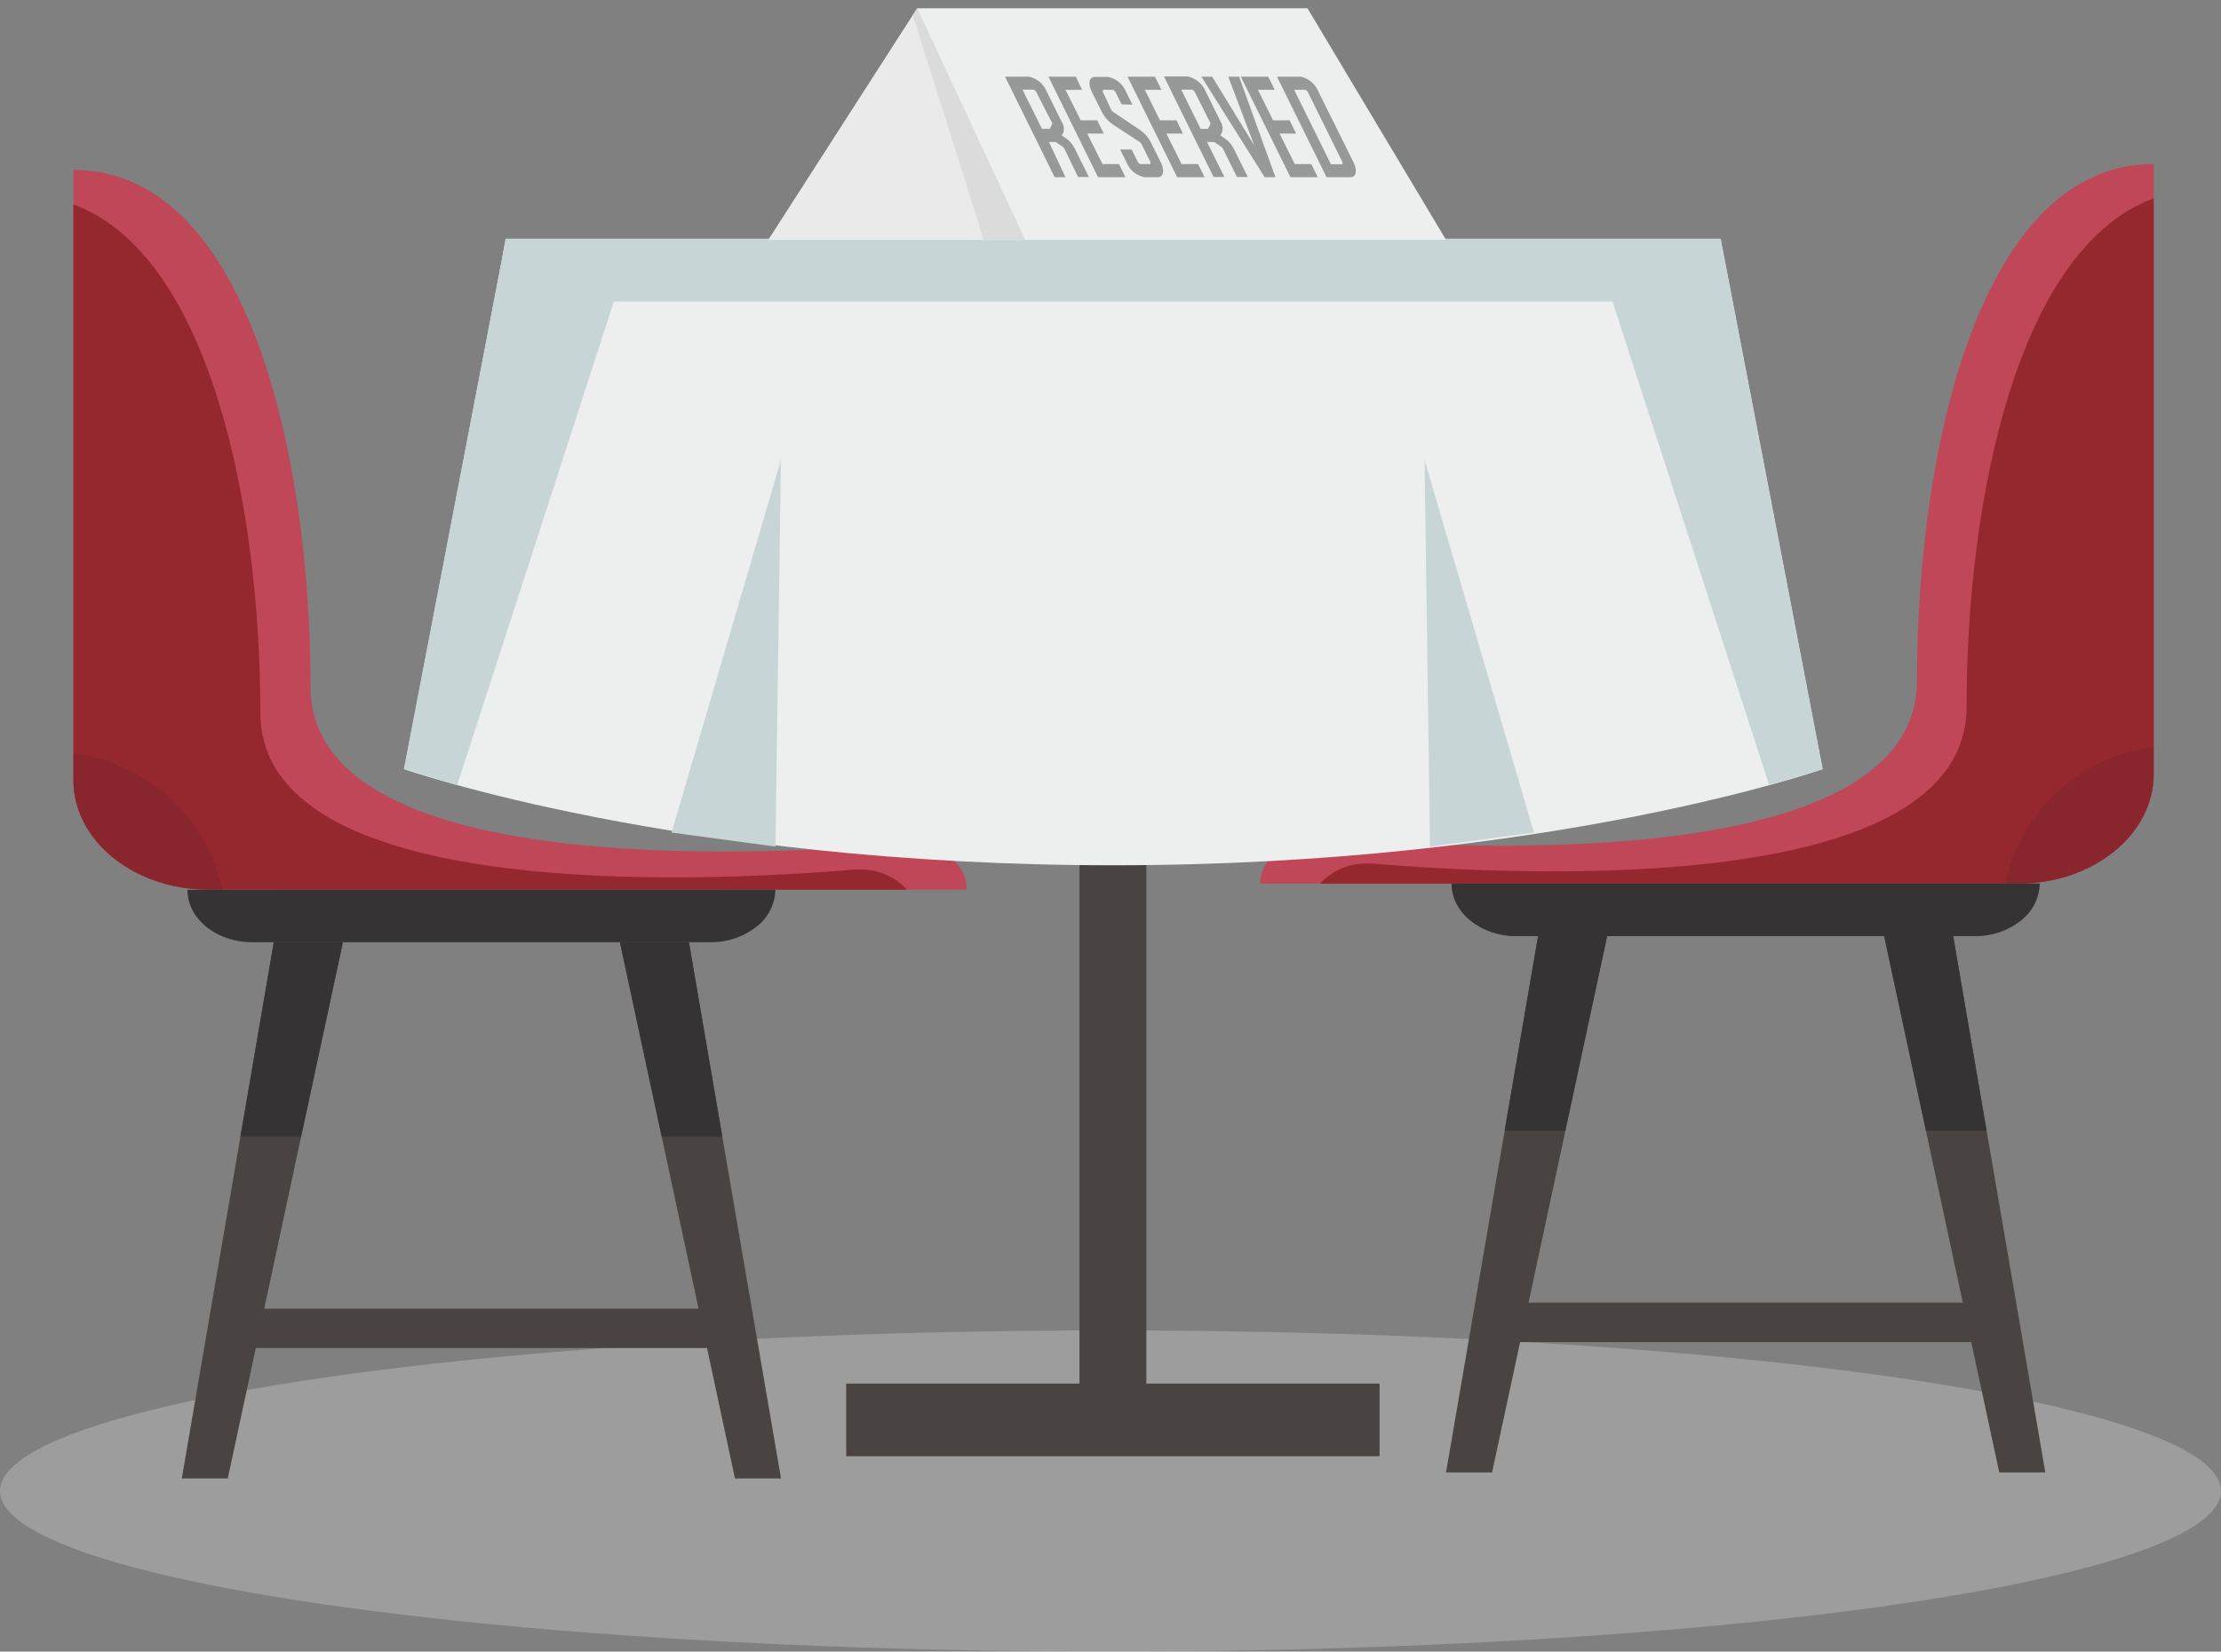 <?xml version="1.0" encoding="UTF-8"?>
<svg width="242px" height="180px" viewBox="0 0 242 180" version="1.1" xmlns="http://www.w3.org/2000/svg" xmlns:xlink="http://www.w3.org/1999/xlink">
    <rect x="0" y="0" width="242" height="180" fill="#808080" stroke="none"/>
    <!-- Generator: Sketch 63 (92445) - https://sketch.com -->
    <title>Visual onboarding 1</title>
    <desc>Created with Sketch.</desc>
    <g id="Symbols" stroke="none" stroke-width="1" fill="none" fill-rule="evenodd">
        <g id="slice/Visual-onboarding-1">
            <g id="Visual-onboarding-1">
                <ellipse id="Oval" fill="#D8D8D8" opacity="0.34" cx="121" cy="162.5" rx="121" ry="17.5"></ellipse>
                <g id="Asset-4" transform="translate(8, 0)" fill-rule="nonzero">
                    <path d="M97.349,96.961 L14.728,96.961 C6.594,96.961 0,91.62 0,85.035 L0,18.52 C18.917,18.52 25.835,49.499 25.835,74.838 C25.835,95.358 72.748,93.457 90.575,91.953 C90.785,91.953 90.992,91.953 91.196,91.953 C94.583,91.962 97.349,94.178 97.349,96.961 Z" id="Path" fill="#BF4758"></path>
                    <path d="M90.818,96.961 L14.728,96.961 C6.594,96.961 0,91.62 0,85.035 L0,22.286 C14.773,27.69 20.367,54.93 20.367,77.657 C20.367,98.177 67.28,96.268 85.107,94.772 L85.738,94.772 C87.668,94.731 89.522,95.529 90.818,96.961 L90.818,96.961 Z" id="Path" fill="#95272E"></path>
                    <path d="M76.486,96.97 C76.448,98.561 75.685,100.047 74.415,101.006 C72.995,102.12 71.237,102.714 69.433,102.69 L19.475,102.69 C15.575,102.69 12.422,100.132 12.422,96.979 L76.486,96.97 Z" id="Path" fill="#353333"></path>
                    <polygon id="Path" fill="#494441" points="77.099 161.134 72.082 161.134 69.037 146.919 19.872 146.919 16.818 161.134 11.809 161.134 18.196 123.886 21.835 102.672 29.366 102.672 24.808 123.886 20.79 142.632 68.118 142.632 64.1 123.886 59.542 102.672 67.064 102.672 70.703 123.886"></polygon>
                    <polygon id="Path" fill="#353333" points="21.835 102.672 29.366 102.672 24.808 123.886 18.196 123.886"></polygon>
                    <polygon id="Path" fill="#353333" points="70.703 123.886 64.1 123.886 59.542 102.672 67.064 102.672"></polygon>
                    <path d="M129.318,96.304 L211.939,96.304 C220.046,96.304 226.667,90.962 226.667,84.377 L226.667,17.872 C207.795,17.872 200.877,48.841 200.877,74.18 C200.877,94.709 153.964,92.8 136.137,91.34 C135.93,91.34 135.723,91.34 135.506,91.34 C132.101,91.313 129.318,93.52 129.318,96.304 Z" id="Path" fill="#BF4758"></path>
                    <path d="M135.84,96.304 L211.939,96.304 C220.046,96.304 226.667,90.962 226.667,84.377 L226.667,21.619 C211.894,27.024 206.282,54.273 206.282,77 C206.282,97.52 159.377,95.619 141.542,94.115 C141.338,94.115 141.13,94.115 140.92,94.115 C138.99,94.077 137.138,94.875 135.84,96.304 L135.84,96.304 Z" id="Path" fill="#95272E"></path>
                    <path d="M157.225,102.024 L207.183,102.024 C211.074,102.024 214.227,99.466 214.227,96.304 L150.171,96.304 C150.171,99.466 153.333,102.024 157.225,102.024 Z" id="Path" fill="#494441"></path>
                    <polygon id="Path" fill="#494441" points="154.576 160.476 149.559 160.476 159.594 102.015 167.115 102.015 158.549 141.974 205.867 141.974 197.301 102.015 204.822 102.015 214.857 160.476 209.84 160.476 206.786 146.271 157.63 146.271"></polygon>
                    <path d="M214.236,96.304 C214.197,97.895 213.434,99.381 212.164,100.339 C210.743,101.45 208.986,102.041 207.183,102.015 L157.225,102.015 C153.324,102.015 150.171,99.457 150.171,96.304 L214.236,96.304 Z" id="Path" fill="#353333"></path>
                    <polygon id="Path" fill="#353333" points="159.585 102.015 167.115 102.015 162.557 123.229 155.945 123.229"></polygon>
                    <polygon id="Path" fill="#353333" points="208.453 123.229 201.85 123.229 197.292 102.015 204.813 102.015"></polygon>
                    <rect id="Rectangle" fill="#494441" x="109.618" y="41.878" width="7.287" height="114.437"></rect>
                    <path d="M190.599,83.828 C190.599,83.828 160.675,94.304 113.302,94.304 C65.929,94.304 36.032,83.828 36.032,83.828 L47.121,26.024 L179.483,26.024 L190.599,83.828 Z" id="Path" fill="#EDEFEF"></path>
                    <polygon id="Path" fill="#C8D5D6" points="76.495 92.268 77.09 50.129 65.172 90.737"></polygon>
                    <polygon id="Path" fill="#C8D5D6" points="147.811 92.268 147.217 50.129 159.143 90.737"></polygon>
                    <polygon id="Path" fill="#C8D5D6" points="180.6 32.87 45.922 32.87 47.084 26.024 179.456 26.024"></polygon>
                    <polygon id="Path" fill="#C8D5D6" points="47.121 26.024 36.005 83.828 41.815 85.575 59.173 31.978"></polygon>
                    <polygon id="Path" fill="#C8D5D6" points="179.465 26.024 190.581 83.828 184.771 85.575 167.412 31.978"></polygon>
                    <rect id="Rectangle" fill="#494441" x="84.206" y="150.793" width="58.11" height="7.918"></rect>
                    <polygon id="Path" fill="#EDEFEF" points="91.953 0.901 75.73 26.141 149.559 26.141 134.461 0.901"></polygon>
                    <polygon id="Path" fill="#EAEAEA" points="103.699 26.141 75.73 26.141 91.476 1.639 91.953 0.901"></polygon>
                    <path d="M103.699,26.123 L99.195,26.123 C96.607,17.956 94.025,9.789 91.449,1.621 L91.926,0.883 L103.699,26.123 Z" id="Path" fill="#CCCCCC" opacity="0.5"></path>
                    <g id="Group" opacity="0.5" transform="translate(100.889, 8.107)" fill="#424242">
                        <path d="M6.981,6.306 L6.81,6.657 L7.332,7.008 C7.715,7.302 8.024,7.681 8.233,8.116 L9.756,11.188 L8.576,11.188 L7.089,8.107 C7.047,8.017 6.982,7.939 6.9,7.882 L6.206,7.414 C6.169,7.388 6.126,7.373 6.08,7.368 L5.405,7.368 L7.206,11.206 L6.026,11.206 L0.622,0.252 L3.234,0.252 C4.104,0.442 4.826,1.048 5.162,1.874 L6.819,5.225 C7.028,5.544 7.088,5.939 6.981,6.306 Z M4.027,1.937 C3.954,1.793 3.81,1.666 3.711,1.666 L2.522,1.666 L4.648,5.936 L5.405,5.936 C5.405,5.936 5.477,5.936 5.495,5.936 L5.729,5.468 C5.756,5.398 5.756,5.321 5.729,5.252 L4.027,1.937 Z" id="Shape"></path>
                        <polygon id="Path" points="7.206 1.684 8.864 5.008 10.665 5.008 11.377 6.45 9.575 6.45 11.233 9.774 13.034 9.774 13.746 11.206 10.755 11.206 5.351 0.252 8.341 0.252 9.008 1.684"></polygon>
                        <path d="M13.323,3.27 L12.665,1.955 C12.593,1.811 12.449,1.684 12.35,1.684 L11.35,1.684 C11.251,1.684 11.224,1.811 11.296,1.955 L12.197,3.864 C12.242,3.95 12.307,4.024 12.386,4.081 L15.368,6.089 C15.857,6.424 16.251,6.88 16.512,7.414 L17.593,9.584 C18.034,10.485 17.89,11.206 17.268,11.206 L15.782,11.206 C14.911,11.016 14.19,10.41 13.854,9.584 L13.161,8.188 L14.413,8.188 L15.07,9.503 C15.125,9.639 15.243,9.74 15.386,9.774 L16.385,9.774 C16.485,9.774 16.512,9.657 16.439,9.503 L15.494,7.603 C15.448,7.514 15.384,7.438 15.304,7.378 L12.287,5.405 C11.805,5.06 11.415,4.603 11.152,4.072 L10.071,1.901 C9.629,1 9.774,0.279 10.395,0.279 L11.881,0.279 C12.752,0.469 13.473,1.075 13.809,1.901 L14.503,3.297 L13.323,3.27 Z" id="Path"></path>
                        <polygon id="Path" points="15.854 1.684 17.502 5.008 19.304 5.008 20.007 6.45 18.205 6.45 19.853 9.774 21.655 9.774 22.358 11.206 19.376 11.206 13.971 0.252 16.953 0.252 17.665 1.684"></polygon>
                        <path d="M24.258,6.306 L24.087,6.657 L24.601,7.008 C25.003,7.289 25.329,7.667 25.547,8.107 L27.069,11.179 L25.889,11.179 L24.366,8.107 C24.321,8.019 24.256,7.942 24.177,7.882 L23.484,7.414 C23.442,7.389 23.396,7.374 23.349,7.368 L22.628,7.368 L24.52,11.179 L23.34,11.179 L17.935,0.225 L20.547,0.225 C21.413,0.423 22.131,1.027 22.475,1.847 L24.132,5.198 C24.33,5.532 24.375,5.935 24.258,6.306 L24.258,6.306 Z M21.304,1.937 C21.246,1.799 21.125,1.699 20.979,1.666 L19.817,1.666 L21.934,5.936 L22.655,5.936 C22.655,5.936 22.727,5.936 22.736,5.936 L22.97,5.468 C23.004,5.4 23.004,5.32 22.97,5.252 L21.304,1.937 Z" id="Shape"></path>
                        <polygon id="Path" points="26.123 0.252 30.087 11.206 28.906 11.206 22.015 0.252 23.195 0.252 27.78 7.747 24.943 0.252"></polygon>
                        <polygon id="Path" points="28.177 1.684 29.825 5.008 31.627 5.008 32.338 6.45 30.537 6.45 32.185 9.774 33.987 9.774 34.699 11.206 31.717 11.206 26.312 0.252 29.294 0.252 30.005 1.684"></polygon>
                        <path d="M34.762,1.874 L38.59,9.584 C39.031,10.485 38.887,11.206 38.266,11.206 L35.653,11.206 L30.249,0.252 L32.861,0.252 C33.721,0.45 34.431,1.055 34.762,1.874 L34.762,1.874 Z M33.627,1.955 C33.546,1.811 33.401,1.684 33.302,1.684 L32.122,1.684 L36.131,9.792 L37.311,9.792 C37.419,9.792 37.437,9.675 37.365,9.521 L33.627,1.955 Z" id="Shape"></path>
                    </g>
                    <path d="M14.728,96.97 C6.621,96.97 0,91.629 0,85.044 L0,82.116 C8.016,83.111 14.523,89.072 16.214,96.97 L14.728,96.97 Z" id="Path" fill="#7F242D" opacity="0.5"></path>
                    <path d="M211.939,96.304 C220.046,96.304 226.667,90.962 226.667,84.377 L226.667,81.45 C218.651,82.444 212.144,88.406 210.452,96.304 L211.939,96.304 Z" id="Path" fill="#7F242D" opacity="0.5"></path>
                </g>
            </g>
        </g>
    </g>
</svg>